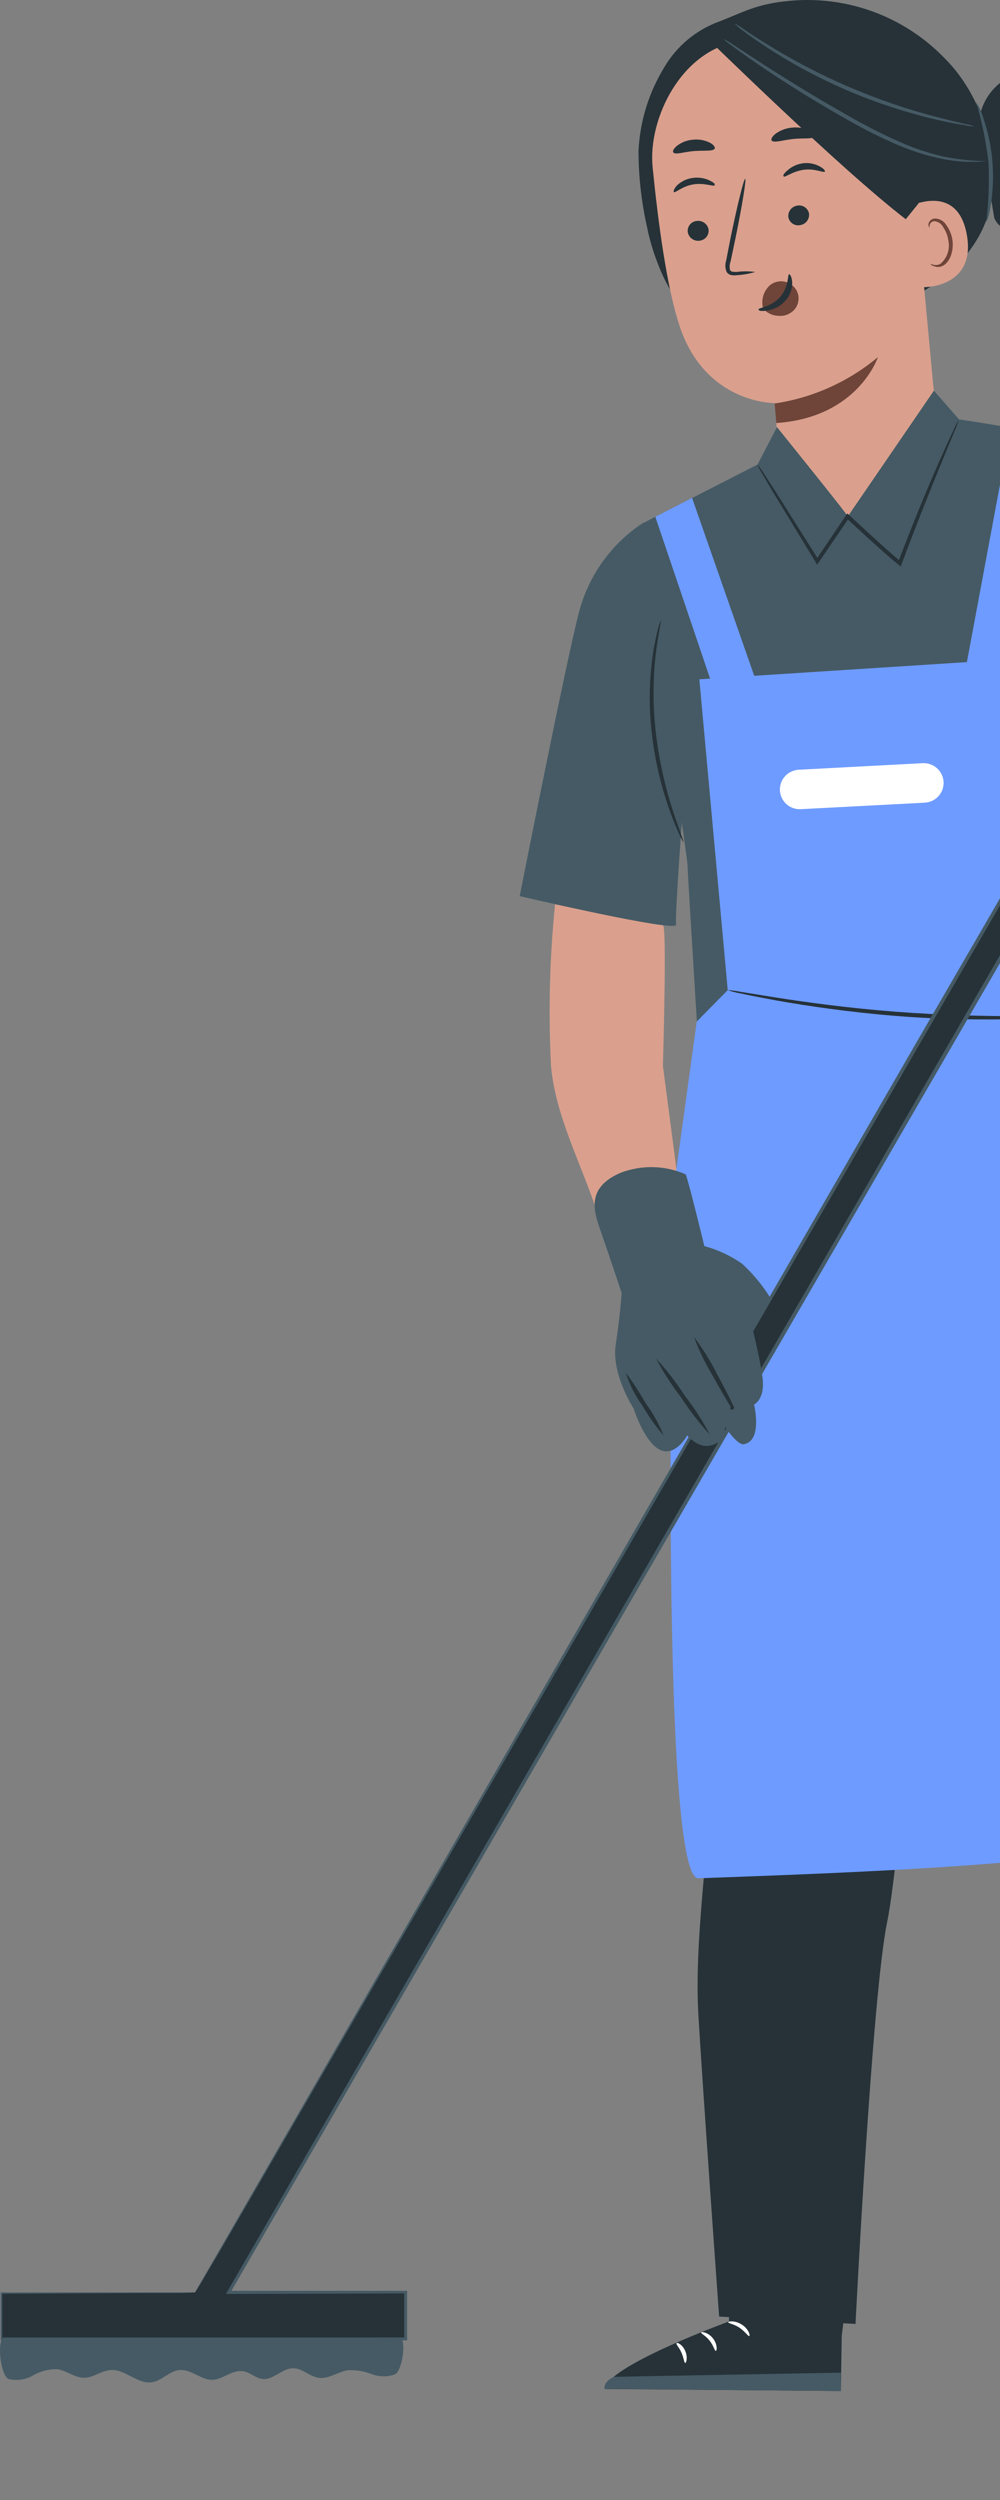 <svg width="54" height="135" viewBox="0 0 54 135" fill="none" xmlns="http://www.w3.org/2000/svg">
<rect x="0" y="0" width="54" height="135" fill="#808080" stroke="none"/>
<g id="&#208;&#180;&#208;&#181;&#208;&#178;&#209;&#131;&#209;&#136;&#208;&#186;&#208;&#176; &#209;&#129; &#208;&#188;&#208;&#181;&#209;&#130;&#208;&#181;&#208;&#187;&#208;&#186;&#208;&#190;&#208;&#185;">
<path id="Vector" d="M58.072 5.649C57.696 4.963 57.109 4.416 56.398 4.088C55.99 3.947 55.554 3.911 55.129 3.984C54.705 4.057 54.305 4.236 53.969 4.505C53.637 4.778 53.365 5.117 53.173 5.501C52.98 5.885 52.871 6.305 52.851 6.734L53.689 11.763C53.757 11.944 53.876 12.101 54.031 12.217C54.186 12.333 54.37 12.403 54.564 12.418C54.692 12.431 54.822 12.41 54.94 12.358C55.058 12.306 55.16 12.225 55.238 12.122C55.276 12.067 55.303 12.005 55.317 11.94C55.33 11.875 55.331 11.808 55.318 11.742C55.305 11.677 55.279 11.615 55.242 11.559C55.204 11.504 55.156 11.457 55.1 11.421C55.305 11.595 55.551 11.712 55.816 11.763C55.949 11.782 56.084 11.749 56.194 11.671C56.304 11.594 56.38 11.477 56.406 11.346C56.397 11.171 56.324 11.007 56.201 10.883C55.802 10.393 55.308 9.988 54.748 9.693C55.589 9.88 56.467 9.801 57.26 9.468C57.654 9.295 57.995 9.022 58.248 8.675C58.501 8.328 58.657 7.92 58.7 7.494C58.687 6.829 58.467 6.185 58.072 5.649Z" fill="#263238"/>
<path id="Vector_2" d="M50.992 3.128C49.923 2.024 48.618 1.173 47.174 0.639C45.73 0.106 44.185 -0.098 42.652 0.044C40.851 0.207 40.139 0.657 38.883 1.146C37.62 1.593 36.555 2.471 35.877 3.625C35.036 4.993 34.555 6.55 34.479 8.153C34.481 9.532 34.636 10.906 34.939 12.251C35.236 13.867 36.342 16.634 37.301 16.634L41.019 17.761C43.322 17.593 45.654 17.422 47.831 16.663C50.008 15.903 52.06 14.472 53.048 12.393C54.417 9.505 53.278 5.373 50.992 3.128Z" fill="#263238"/>
<path id="Vector_3" d="M47.295 3.491L41.521 1.889L40.093 2.21C36.84 2.569 34.981 6.384 35.241 9.017C35.53 11.939 35.999 15.495 36.694 17.594C38.092 21.822 41.835 21.767 41.835 21.767L42.07 24.689L39.223 26.3L42.442 36.684H49.33L53.467 23.107L50.657 22.815L50.398 20.841L48.911 4.835C48.86 4.45 48.666 4.098 48.366 3.849C48.067 3.6 47.685 3.472 47.295 3.491Z" fill="#DAA08D"/>
<path id="Vector_4" d="M43.095 15.891C43.054 15.737 42.974 15.596 42.862 15.481C42.752 15.366 42.613 15.28 42.46 15.233C42.307 15.186 42.145 15.177 41.988 15.209C41.831 15.241 41.685 15.312 41.563 15.415C41.395 15.572 41.273 15.771 41.211 15.992C41.149 16.213 41.149 16.446 41.211 16.667C41.32 16.791 41.454 16.889 41.604 16.956C41.754 17.023 41.917 17.057 42.082 17.055C42.134 17.06 42.185 17.06 42.237 17.055C42.496 17.028 42.735 16.904 42.907 16.709C43.001 16.597 43.067 16.465 43.099 16.322C43.132 16.18 43.131 16.032 43.095 15.891Z" fill="#6F4439"/>
<path id="Vector_5" d="M37.137 12.523C37.159 12.669 37.238 12.8 37.356 12.889C37.474 12.979 37.623 13.018 37.77 12.999C37.842 12.992 37.912 12.972 37.975 12.938C38.039 12.905 38.096 12.859 38.142 12.803C38.188 12.748 38.222 12.684 38.243 12.615C38.264 12.546 38.271 12.473 38.264 12.402C38.24 12.257 38.161 12.127 38.043 12.039C37.925 11.951 37.778 11.912 37.631 11.93C37.56 11.936 37.49 11.956 37.426 11.989C37.362 12.022 37.305 12.068 37.259 12.123C37.213 12.178 37.179 12.242 37.158 12.31C37.137 12.379 37.13 12.451 37.137 12.523Z" fill="#263238"/>
<path id="Vector_6" d="M36.388 10.373C36.467 10.436 36.84 10.052 37.443 9.956C38.046 9.86 38.532 10.09 38.586 10.006C38.641 9.923 38.519 9.848 38.306 9.739C38.016 9.604 37.691 9.561 37.376 9.614C37.059 9.66 36.766 9.806 36.539 10.031C36.392 10.206 36.35 10.344 36.388 10.373Z" fill="#263238"/>
<path id="Vector_7" d="M40.78 14.685C40.446 14.642 40.109 14.642 39.775 14.685C39.62 14.685 39.469 14.685 39.423 14.585C39.385 14.43 39.395 14.266 39.453 14.117L39.716 12.865C40.077 11.104 40.311 9.668 40.24 9.656C40.169 9.643 39.821 11.054 39.457 12.815C39.373 13.232 39.294 13.65 39.214 14.067C39.148 14.268 39.155 14.485 39.235 14.681C39.266 14.73 39.308 14.773 39.358 14.804C39.408 14.835 39.465 14.854 39.524 14.86C39.611 14.873 39.7 14.873 39.788 14.86C40.124 14.842 40.458 14.783 40.78 14.685Z" fill="#263238"/>
<path id="Vector_8" d="M41.831 21.788C43.886 21.483 45.817 20.616 47.408 19.284C47.408 19.284 46.345 22.543 41.919 22.844L41.831 21.788Z" fill="#6F4439"/>
<path id="Vector_9" d="M42.614 14.81C42.518 14.81 42.614 15.469 42.137 16.024C41.66 16.579 40.948 16.617 40.96 16.709C40.973 16.8 41.136 16.809 41.429 16.771C41.812 16.713 42.162 16.523 42.417 16.233C42.665 15.956 42.794 15.594 42.777 15.223C42.757 14.947 42.66 14.801 42.614 14.81Z" fill="#263238"/>
<path id="Vector_10" d="M36.367 8.241C36.493 8.37 36.937 8.199 37.481 8.157C38.025 8.115 38.494 8.182 38.59 8.032C38.632 7.957 38.553 7.827 38.343 7.711C38.059 7.566 37.739 7.508 37.422 7.544C37.105 7.566 36.802 7.682 36.551 7.878C36.367 8.032 36.3 8.178 36.367 8.241Z" fill="#263238"/>
<path id="Vector_11" d="M43.686 11.525C43.706 11.67 43.667 11.817 43.58 11.935C43.492 12.053 43.362 12.132 43.217 12.155C43.147 12.171 43.075 12.172 43.005 12.159C42.934 12.146 42.867 12.12 42.807 12.081C42.747 12.042 42.696 11.992 42.655 11.933C42.615 11.874 42.587 11.808 42.572 11.738C42.553 11.592 42.592 11.444 42.68 11.325C42.768 11.207 42.899 11.127 43.045 11.104C43.187 11.075 43.333 11.104 43.453 11.182C43.573 11.261 43.657 11.385 43.686 11.525Z" fill="#263238"/>
<path id="Vector_12" d="M44.54 9.267C44.481 9.351 44.017 9.088 43.414 9.167C42.811 9.246 42.405 9.585 42.329 9.534C42.254 9.484 42.329 9.363 42.522 9.201C42.757 8.992 43.048 8.859 43.359 8.817C43.673 8.776 43.991 8.836 44.268 8.988C44.494 9.109 44.574 9.23 44.54 9.267Z" fill="#263238"/>
<path id="Vector_13" d="M43.971 7.377C43.87 7.527 43.384 7.443 42.823 7.506C42.262 7.569 41.802 7.727 41.676 7.598C41.617 7.535 41.676 7.389 41.864 7.235C42.128 7.038 42.441 6.92 42.769 6.892C43.095 6.855 43.425 6.912 43.719 7.055C43.933 7.172 44.017 7.306 43.971 7.377Z" fill="#263238"/>
<path id="Vector_14" d="M48.953 12.256C48.899 11.93 49.15 11.108 49.464 11.004C50.301 10.732 51.846 10.549 52.215 12.71C52.717 15.665 49.636 15.561 49.619 15.478C49.602 15.394 49.133 13.353 48.953 12.256Z" fill="#DAA08D"/>
<path id="Vector_15" d="M50.251 14.246C50.251 14.246 50.31 14.271 50.406 14.296C50.536 14.33 50.675 14.31 50.791 14.242C50.967 14.089 51.098 13.893 51.171 13.673C51.245 13.453 51.258 13.217 51.21 12.99C51.176 12.734 51.082 12.49 50.938 12.276C50.895 12.189 50.831 12.113 50.752 12.056C50.673 11.998 50.582 11.961 50.485 11.947C50.424 11.941 50.362 11.957 50.311 11.992C50.26 12.027 50.222 12.079 50.205 12.139C50.176 12.23 50.205 12.285 50.205 12.293C50.205 12.301 50.134 12.255 50.134 12.126C50.139 12.05 50.17 11.978 50.222 11.922C50.257 11.884 50.299 11.854 50.346 11.834C50.392 11.813 50.443 11.802 50.494 11.8C50.62 11.803 50.742 11.838 50.85 11.903C50.958 11.967 51.047 12.059 51.109 12.168C51.28 12.402 51.39 12.674 51.432 12.961C51.511 13.558 51.302 14.167 50.892 14.363C50.816 14.399 50.733 14.417 50.649 14.417C50.565 14.417 50.482 14.399 50.406 14.363C50.268 14.317 50.243 14.25 50.251 14.246Z" fill="#6F4439"/>
<path id="Vector_16" d="M49.585 11.004L48.911 11.838C45.302 9.063 38.063 1.922 38.469 2.348C39.897 1.638 41.48 1.294 43.075 1.346C45.553 1.5 50.301 2.222 50.536 5.102C50.77 7.982 49.585 11.004 49.585 11.004Z" fill="#263238"/>
<path id="Vector_17" d="M52.709 5.507C53.023 6.561 53.246 7.64 53.374 8.733C53.429 9.832 53.389 10.934 53.253 12.026C53.383 11.725 53.466 11.405 53.5 11.079C53.752 9.515 53.619 7.913 53.111 6.412C53.027 6.091 52.891 5.785 52.709 5.507Z" fill="#455A64"/>
<path id="Vector_18" d="M53.278 8.7C52.498 8.69 51.72 8.609 50.955 8.458C50.142 8.27 49.35 8.004 48.589 7.665C47.646 7.248 46.727 6.781 45.834 6.267C43.92 5.186 42.229 4.134 41.019 3.345L39.591 2.414C39.422 2.293 39.242 2.185 39.055 2.093C39.205 2.238 39.367 2.369 39.541 2.485C39.863 2.727 40.34 3.065 40.935 3.474C42.124 4.288 43.807 5.365 45.725 6.446C46.624 6.965 47.554 7.431 48.509 7.84C49.292 8.174 50.107 8.426 50.942 8.591C51.506 8.703 52.08 8.754 52.654 8.741C52.81 8.741 52.965 8.731 53.119 8.712C53.224 8.716 53.278 8.708 53.278 8.7Z" fill="#455A64"/>
<path id="Vector_19" d="M52.629 6.83C52.453 6.765 52.271 6.716 52.085 6.684C51.733 6.609 51.248 6.488 50.607 6.325C47.365 5.484 44.269 4.158 41.425 2.393C40.876 2.055 40.441 1.772 40.144 1.559C39.992 1.448 39.831 1.35 39.662 1.267C39.789 1.401 39.93 1.523 40.081 1.63C40.366 1.851 40.788 2.151 41.337 2.51C42.743 3.433 44.229 4.23 45.775 4.893C47.324 5.553 48.926 6.078 50.565 6.463C51.197 6.605 51.708 6.705 52.068 6.755C52.252 6.8 52.44 6.825 52.629 6.83Z" fill="#455A64"/>
<path id="Vector_20" d="M63.415 59.417C63.415 59.417 67.987 68.365 67.778 76.111C67.569 83.857 66.183 91.841 66.48 96.111C66.685 99.007 69.114 106.077 69.532 112.555C69.951 119.032 69.532 126.845 69.532 126.845H62.569C62.569 126.845 61.079 116.486 59.676 110.51C58.537 105.656 58.42 104.007 57.084 100.076C55.749 96.144 53.45 83.628 52.558 78.791C51.666 73.954 50.825 67.338 50.825 67.338L49.82 60.686L63.415 59.417Z" fill="#263238"/>
<path id="Vector_21" d="M49.933 80.134C50.063 80.71 48.727 99.787 47.906 103.79C47.086 107.792 46.198 125.492 46.198 125.492L38.833 125.096C38.833 125.096 37.95 112.867 37.715 108.844C37.481 104.821 38.243 100.293 38.335 96.557C38.427 92.822 37.577 85.485 36.803 78.335C36.028 71.186 35.308 61.362 38.013 61.261C38.716 61.236 49.82 60.736 49.82 60.736L51.637 73.189L53.467 77.204L49.933 80.134Z" fill="#263238"/>
<path id="Vector_22" d="M35.797 49.96C36.024 49.985 35.797 57.56 35.797 57.56L36.602 63.697L32.185 65.282C31.347 62.763 29.984 60.204 29.756 57.56C29.607 54.649 29.679 51.732 29.973 48.833L35.797 49.96Z" fill="#DAA08D"/>
<path id="Vector_23" d="M51.792 22.652C51.792 22.652 59.881 23.77 60.417 24.906C60.953 26.041 59.349 48.641 59.55 49.53C59.751 50.419 64.353 58.407 63.415 59.417C62.477 60.427 38.012 61.266 38.012 61.266C38.012 61.266 37.121 47.076 37.129 46.754C37.137 46.433 35.973 38.749 35.973 38.749L34.717 28.253L40.906 25.085L41.957 23.065C41.957 23.065 46.001 28.073 45.779 27.89L50.431 21.095L51.792 22.652Z" fill="#455A64"/>
<path id="Vector_24" d="M34.73 28.232C33.026 29.35 31.796 31.056 31.276 33.023C30.631 35.402 28.064 48.39 28.064 48.39C28.064 48.39 36.585 50.381 36.509 49.934C36.434 49.488 36.878 43.62 36.878 43.62L36.04 33.503L34.73 28.232Z" fill="#455A64"/>
<path id="Vector_25" d="M35.684 33.503C35.618 33.652 35.568 33.807 35.534 33.966C35.481 34.148 35.438 34.331 35.404 34.517C35.358 34.734 35.303 34.98 35.266 35.26C35.051 36.7 35.028 38.163 35.199 39.609C35.363 41.055 35.696 42.476 36.191 43.845C36.384 44.371 36.555 44.788 36.689 45.068C36.75 45.214 36.826 45.354 36.916 45.485C36.949 45.485 36.681 44.838 36.338 43.787C35.891 42.415 35.583 41.003 35.417 39.571C35.249 38.142 35.249 36.698 35.417 35.268C35.555 34.179 35.722 33.511 35.684 33.503Z" fill="#263238"/>
<path id="Vector_26" d="M40.906 25.085C40.961 25.231 41.031 25.371 41.115 25.503L41.743 26.571L44.046 30.36L44.125 30.49L44.213 30.365L45.859 27.948L45.696 27.969L46.83 29.017C47.404 29.534 47.961 30.043 48.526 30.502L48.639 30.594L48.689 30.456C49.527 28.215 50.306 26.283 50.875 24.901L51.545 23.282C51.635 23.09 51.71 22.89 51.767 22.685C51.656 22.867 51.559 23.057 51.478 23.253C51.298 23.62 51.059 24.163 50.749 24.847C50.146 26.212 49.338 28.144 48.492 30.381L48.656 30.335C48.107 29.885 47.55 29.371 46.981 28.854L45.846 27.81L45.754 27.727L45.683 27.831L44.05 30.256H44.218L41.852 26.5L41.165 25.444C41.088 25.318 41.001 25.198 40.906 25.085Z" fill="#263238"/>
<path id="Vector_27" d="M61.744 53.707C61.744 53.707 58.554 52.071 57.394 51.182C56.234 50.293 55.141 35.565 55.141 35.565L37.765 36.684L39.298 53.465L37.623 55.168L36.367 64.283C36.367 64.283 35.529 101.511 37.715 101.428C44.372 101.173 64.906 100.593 64.537 98.177C64.169 95.76 61.941 61.032 61.941 61.032L64.035 59.425L61.744 53.707Z" fill="#6E9BFF"/>
<path id="Vector_28" d="M54.551 36.099L57.088 23.608L54.589 23.007L52.097 36.374L54.551 36.099Z" fill="#6E9BFF"/>
<path id="Vector_29" d="M40.889 36.955L37.372 26.888L35.387 27.906L38.62 37.46L40.889 36.955Z" fill="#6E9BFF"/>
<path id="Vector_30" d="M43.246 43.695L49.945 43.344C50.228 43.327 50.492 43.2 50.681 42.989C50.87 42.779 50.968 42.504 50.954 42.222C50.938 41.939 50.811 41.675 50.6 41.486C50.389 41.297 50.111 41.198 49.828 41.212L43.129 41.566C42.845 41.582 42.579 41.708 42.389 41.919C42.199 42.129 42.101 42.406 42.115 42.689C42.123 42.829 42.158 42.967 42.219 43.093C42.28 43.22 42.366 43.333 42.471 43.427C42.576 43.52 42.698 43.592 42.831 43.638C42.965 43.684 43.105 43.703 43.246 43.695Z" fill="white"/>
<path id="Vector_31" d="M39.294 53.465C39.521 53.546 39.755 53.606 39.993 53.645C40.445 53.745 41.107 53.874 41.923 54.025C43.556 54.317 45.834 54.655 48.363 54.859C50.892 55.064 53.19 55.068 54.853 55.035C55.69 55.014 56.352 54.989 56.816 54.959C57.058 54.957 57.299 54.935 57.536 54.893C57.296 54.866 57.054 54.859 56.812 54.872H54.848C53.174 54.872 50.9 54.826 48.38 54.634C45.859 54.442 43.585 54.129 41.948 53.874L40.01 53.561C39.774 53.512 39.534 53.48 39.294 53.465Z" fill="#263238"/>
<path id="Vector_32" d="M39.428 119.098L39.365 125.359C39.365 125.359 32.745 127.775 32.666 129.006L45.407 129.115L45.453 126.148L46.198 119.987L39.428 119.098Z" fill="#263238"/>
<path id="Vector_33" d="M45.407 129.115V128.122L33.151 128.347C33.151 128.347 32.582 128.593 32.645 128.998L45.407 129.115Z" fill="#455A64"/>
<path id="Vector_34" d="M39.323 125.401C39.323 125.464 39.633 125.493 39.938 125.701C40.244 125.91 40.403 126.173 40.462 126.148C40.52 126.123 40.428 125.756 40.043 125.518C39.658 125.28 39.31 125.359 39.323 125.401Z" fill="white"/>
<path id="Vector_35" d="M37.862 125.96C37.862 126.022 38.113 126.131 38.322 126.398C38.532 126.665 38.59 126.949 38.653 126.949C38.716 126.949 38.758 126.59 38.49 126.26C38.222 125.93 37.862 125.901 37.862 125.96Z" fill="white"/>
<path id="Vector_36" d="M37.003 127.6C37.058 127.6 37.15 127.3 37.003 126.953C36.857 126.607 36.559 126.465 36.53 126.536C36.501 126.607 36.685 126.774 36.806 127.058C36.928 127.341 36.941 127.592 37.003 127.6Z" fill="white"/>
<path id="Vector_37" d="M10.533 123.791L28.072 93.479L56.502 44.335L63.109 32.937C63.611 32.065 64.968 32.854 64.461 33.726L46.486 64.802L18.052 113.946L12.362 123.787L21.917 123.766V126.291L0.094 126.346V123.816L10.533 123.791Z" fill="#263238"/>
<path id="Vector_38" d="M10.533 123.791H9.846H0.04V126.379H0.086H21.909H21.984V126.304C21.984 125.54 21.984 124.664 21.984 123.779V123.704H21.909H12.354L12.425 123.829L53.667 52.582L60.279 41.155C61.367 39.263 62.45 37.397 63.528 35.558C63.796 35.095 64.064 34.636 64.328 34.172L64.528 33.83C64.606 33.703 64.657 33.561 64.679 33.413C64.689 33.261 64.658 33.11 64.591 32.974C64.523 32.837 64.421 32.721 64.294 32.637C64.175 32.55 64.037 32.492 63.891 32.47C63.745 32.447 63.596 32.46 63.457 32.507C63.2 32.644 62.998 32.865 62.887 33.133L62.096 34.502C57.909 41.777 53.831 48.797 49.953 55.487L29.437 91.02C23.605 101.137 18.886 109.317 15.62 114.977L11.852 121.504L10.876 123.207C10.658 123.591 10.549 123.791 10.549 123.791C10.549 123.791 10.667 123.603 10.889 123.228C11.111 122.852 11.441 122.28 11.877 121.558C12.739 120.068 14.016 117.882 15.645 115.06L29.542 91.117L50.113 55.6C53.981 48.922 58.047 41.898 62.255 34.623L63.046 33.258C63.184 33.021 63.293 32.804 63.511 32.724C63.619 32.687 63.735 32.676 63.849 32.695C63.962 32.713 64.069 32.759 64.16 32.829C64.255 32.892 64.333 32.978 64.385 33.08C64.437 33.181 64.462 33.295 64.457 33.409C64.389 33.651 64.28 33.88 64.135 34.085L63.335 35.466L60.094 41.063L53.479 52.474L12.274 123.745L12.203 123.875H12.35L21.905 123.846L21.825 123.77C21.825 124.655 21.825 125.532 21.825 126.295L21.9 126.224L0.078 126.3L0.128 126.35C0.128 125.457 0.128 124.605 0.128 123.82L0.086 123.866L7.861 123.825H9.863L10.533 123.791Z" fill="#455A64"/>
<path id="Vector_39" d="M0.174 126.225H21.657C21.934 126.55 21.708 128.04 21.318 128.22C20.91 128.362 20.465 128.354 20.062 128.199C19.662 128.044 19.235 127.973 18.806 127.99C18.274 128.061 17.797 128.453 17.265 128.407C16.733 128.361 16.34 127.882 15.825 127.886C15.235 127.886 14.766 128.528 14.179 128.466C13.798 128.424 13.501 128.094 13.124 128.048C12.538 127.952 12.023 128.503 11.45 128.512C10.876 128.52 10.311 127.927 9.691 127.982C9.147 128.028 8.749 128.558 8.213 128.641C7.434 128.766 6.768 127.927 5.977 127.982C5.475 128.015 5.043 128.399 4.537 128.399C4.03 128.399 3.59 128.003 3.084 127.936C2.627 127.928 2.177 128.045 1.782 128.274C1.384 128.506 0.911 128.575 0.463 128.466C0.04 128.282 -0.174 126.517 0.174 126.225Z" fill="#455A64"/>
<path id="Vector_40" d="M37.026 63.415C37.169 63.72 38.035 67.288 38.035 67.288C38.761 67.487 39.448 67.807 40.066 68.236C40.683 68.801 41.216 69.452 41.649 70.168L40.639 71.766C40.639 71.766 41 73.152 41.171 74.354C41.343 75.556 40.719 75.848 40.719 75.848C40.719 75.848 41.2 77.826 40.154 77.989C39.819 78.043 39.149 77.05 39.149 77.05C39.169 77.279 39.105 77.507 38.967 77.692C38.83 77.877 38.629 78.004 38.404 78.052C37.7 78.244 37.11 77.513 37.11 77.513C37.11 77.513 36.453 78.719 35.611 78.277C34.769 77.835 34.217 76.061 34.217 76.061C34.217 76.061 33.007 74.204 33.249 72.614C33.492 71.023 33.568 69.826 33.568 69.826C33.568 69.826 32.94 67.914 32.374 66.295C32.018 65.276 31.742 64.087 33.513 63.331C34.649 62.895 35.912 62.925 37.026 63.415Z" fill="#455A64"/>
<path id="Vector_41" d="M37.477 72.2C37.746 72.926 38.084 73.625 38.486 74.287C38.904 75.043 39.281 75.694 39.495 76.019C39.495 76.019 39.495 76.044 39.495 76.04C39.495 76.036 39.495 76.04 39.495 76.015C39.495 75.99 39.528 75.969 39.528 75.961C39.528 75.953 39.482 75.927 39.444 75.994C39.438 76.006 39.433 76.019 39.432 76.032C39.431 76.045 39.433 76.059 39.438 76.071C39.443 76.084 39.45 76.095 39.46 76.104C39.47 76.113 39.482 76.12 39.495 76.124C39.514 76.128 39.534 76.127 39.553 76.122C39.572 76.116 39.589 76.105 39.603 76.091C39.616 76.077 39.626 76.059 39.63 76.04C39.635 76.021 39.634 76.001 39.629 75.982C39.47 75.623 39.13 74.951 38.716 74.195C38.365 73.494 37.95 72.826 37.477 72.2Z" fill="#263238"/>
<path id="Vector_42" d="M35.429 73.365C35.824 74.107 36.281 74.815 36.794 75.481C37.249 76.187 37.765 76.853 38.335 77.472C37.944 76.727 37.487 76.019 36.97 75.356C36.516 74.648 36 73.982 35.429 73.365Z" fill="#263238"/>
<path id="Vector_43" d="M33.788 74.116C33.989 74.753 34.291 75.353 34.684 75.894C35.014 76.47 35.399 77.012 35.835 77.513C35.586 76.897 35.261 76.314 34.868 75.777C34.539 75.204 34.179 74.649 33.788 74.116Z" fill="#263238"/>
</g>
</svg>
